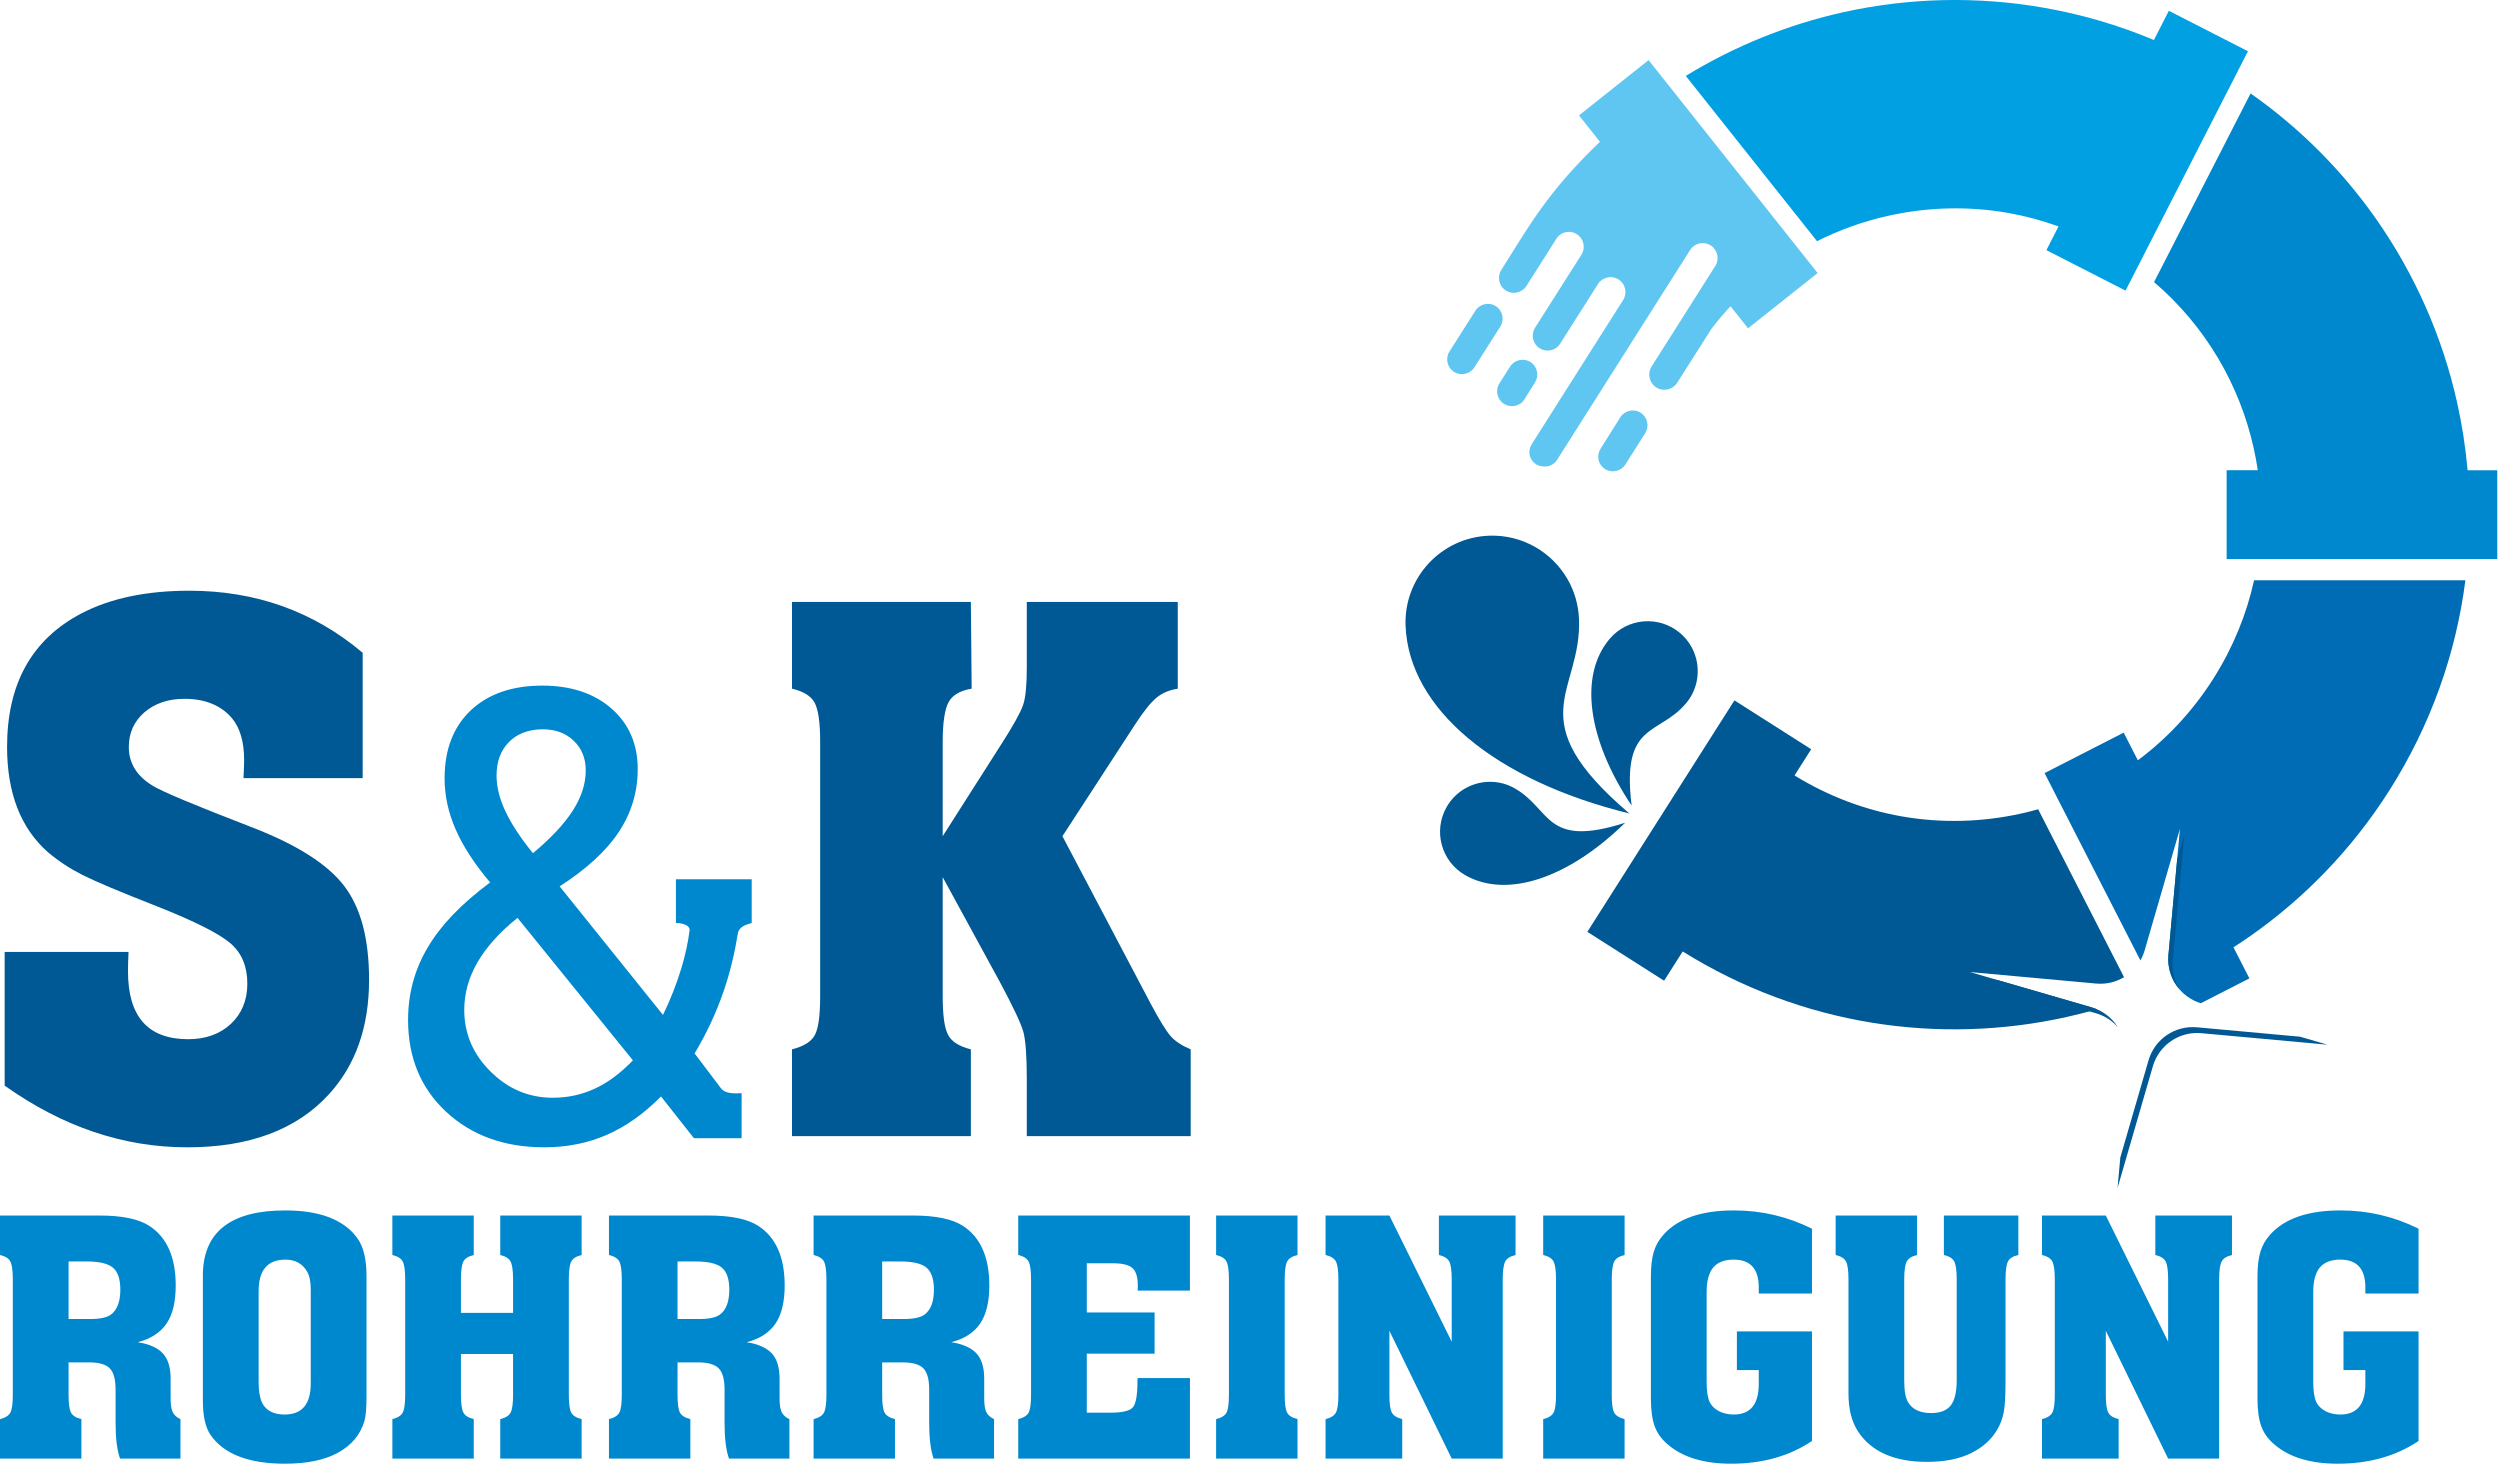 <svg viewBox="0 0 547 321" xmlns="http://www.w3.org/2000/svg" xml:space="preserve" style="fill-rule:evenodd;clip-rule:evenodd;stroke-linejoin:round;stroke-miterlimit:2"><path d="M187.229 436.026v8.625h-13.224c-.651-1.834-.97-4.452-.97-7.841v-7.269c0-2.22-.425-3.775-1.276-4.638-.837-.864-2.352-1.303-4.518-1.303h-4.492v7.11c0 1.927.173 3.216.532 3.881.345.651 1.103 1.13 2.272 1.422v8.638h-17.808v-8.638c1.17-.292 1.927-.771 2.273-1.449.359-.677.531-1.953.531-3.854v-25.303c0-1.928-.186-3.217-.544-3.894-.359-.678-1.117-1.143-2.26-1.409v-8.638h21.769c4.943 0 8.571.757 10.897 2.259 3.854 2.498 5.781 6.857 5.781 13.05 0 3.562-.664 6.339-1.993 8.306-1.329 1.981-3.429 3.349-6.313 4.107 2.565.412 4.399 1.236 5.515 2.472 1.117 1.222 1.675 3.057 1.675 5.501v4.399c0 1.316.159 2.3.465 2.938.306.624.877 1.143 1.688 1.528Zm-24.48-34.513v12.598h4.731c2.153 0 3.681-.332 4.558-.983 1.356-1.024 2.034-2.831 2.034-5.449 0-2.312-.546-3.907-1.622-4.811-1.077-.903-3.004-1.355-5.794-1.355h-3.908.001Zm65.186 3.109v26.474c0 2.578-.16 4.359-.465 5.369-.904 3.017-2.858 5.315-5.834 6.923-2.885 1.582-6.725 2.379-11.523 2.379-7.96 0-13.396-2.099-16.306-6.299-1.117-1.635-1.675-4.133-1.675-7.508v-27.338c0-9.515 6.007-14.273 18.021-14.273 7.575 0 12.825 2.021 15.762 6.047 1.342 1.848 2.02 4.585 2.02 8.226Zm-23.603 3.39v19.668c0 2.459.346 4.213 1.05 5.263.931 1.369 2.485 2.06 4.651 2.06 3.802 0 5.702-2.259 5.702-6.778v-20.559c0-1.727-.266-3.043-.811-3.96-1.01-1.728-2.592-2.592-4.731-2.592-3.907 0-5.861 2.299-5.861 6.898Zm44.268 4.744h11.403v-7.349c0-1.901-.186-3.19-.545-3.881-.359-.678-1.116-1.156-2.259-1.422v-8.638h17.808v8.638c-1.143.266-1.901.731-2.26 1.409-.358.677-.544 1.966-.544 3.894v25.303c0 1.927.173 3.216.531 3.881.346.651 1.103 1.13 2.273 1.422v8.638h-17.808v-8.638c1.169-.292 1.927-.771 2.272-1.449.359-.677.532-1.953.532-3.854v-8.944H248.6v8.944c0 1.901.173 3.177.532 3.854.345.678 1.103 1.157 2.272 1.449v8.638h-17.808v-8.638c1.17-.292 1.927-.771 2.273-1.449.359-.677.531-1.953.531-3.854v-25.303c0-1.928-.186-3.217-.545-3.894-.358-.678-1.116-1.143-2.259-1.409v-8.638h17.808v8.638c-1.143.266-1.9.731-2.259 1.409-.359.677-.545 1.966-.545 3.894v7.349Zm71.871 23.27v8.625h-13.224c-.651-1.834-.97-4.452-.97-7.841v-7.269c0-2.22-.425-3.775-1.276-4.638-.837-.864-2.352-1.303-4.518-1.303h-4.492v7.11c0 1.927.173 3.216.532 3.881.346.651 1.103 1.13 2.273 1.422v8.638h-17.809v-8.638c1.17-.292 1.927-.771 2.273-1.449.359-.677.532-1.953.532-3.854v-25.303c0-1.928-.187-3.217-.545-3.894-.359-.678-1.117-1.143-2.26-1.409v-8.638h21.769c4.943 0 8.571.757 10.897 2.259 3.855 2.498 5.781 6.857 5.781 13.05 0 3.562-.664 6.339-1.993 8.306-1.329 1.981-3.429 3.349-6.313 4.107 2.565.412 4.399 1.236 5.515 2.472 1.117 1.222 1.675 3.057 1.675 5.501v4.399c0 1.316.159 2.3.465 2.938.306.624.877 1.143 1.688 1.528Zm-24.48-34.513v12.598h4.731c2.153 0 3.681-.332 4.558-.983 1.356-1.024 2.034-2.831 2.034-5.449 0-2.312-.545-3.907-1.622-4.811-1.076-.903-3.003-1.355-5.794-1.355h-3.907Zm69.253 34.513v8.625H352.02c-.651-1.834-.97-4.452-.97-7.841v-7.269c0-2.22-.425-3.775-1.276-4.638-.837-.864-2.352-1.303-4.518-1.303h-4.492v7.11c0 1.927.173 3.216.532 3.881.345.651 1.103 1.13 2.272 1.422v8.638H325.76v-8.638c1.17-.292 1.927-.771 2.273-1.449.359-.677.531-1.953.531-3.854v-25.303c0-1.928-.186-3.217-.544-3.894-.359-.678-1.117-1.143-2.26-1.409v-8.638h21.769c4.943 0 8.571.757 10.897 2.259 3.854 2.498 5.781 6.857 5.781 13.05 0 3.562-.664 6.339-1.993 8.306-1.329 1.981-3.429 3.349-6.313 4.107 2.565.412 4.399 1.236 5.515 2.472 1.117 1.222 1.675 3.057 1.675 5.501v4.399c0 1.316.159 2.3.465 2.938.306.624.877 1.143 1.688 1.528Zm-24.48-34.513v12.598h4.731c2.153 0 3.681-.332 4.558-.983 1.356-1.024 2.034-2.831 2.034-5.449 0-2.312-.546-3.907-1.622-4.811-1.076-.903-3.004-1.355-5.794-1.355h-3.907Zm67.339-10.048v16.427H396.66c.027-.465.04-.811.04-1.024 0-1.9-.385-3.203-1.169-3.907-.785-.704-2.233-1.05-4.333-1.05h-5.661v10.765h14.831v9.01h-14.831v12.918h5.156c2.605 0 4.253-.386 4.917-1.17.678-.784 1.01-2.698 1.01-5.741.027-.133.04-.359.04-.664h11.443v17.622h-37.57v-8.639c1.169-.292 1.927-.77 2.272-1.421.359-.665.532-1.954.532-3.881v-25.304c0-1.927-.186-3.216-.545-3.894-.358-.678-1.116-1.143-2.259-1.409v-8.638h37.57Zm8.532 39.245v-25.303c0-1.928-.186-3.217-.545-3.895-.359-.677-1.116-1.143-2.259-1.408v-8.639h17.808v8.639c-1.143.265-1.9.731-2.259 1.408-.359.678-.545 1.967-.545 3.895v25.303c0 1.927.172 3.216.531 3.881.346.651 1.103 1.129 2.273 1.422v8.638h-17.808v-8.638c1.169-.293 1.927-.771 2.272-1.422.359-.665.532-1.954.532-3.881Zm48.746 13.941-13.635-27.962v14.021c0 1.9.173 3.176.532 3.854.345.678 1.103 1.156 2.273 1.449v8.638h-16.772v-8.638c1.169-.293 1.927-.771 2.272-1.449.359-.678.532-1.954.532-3.854v-25.303c0-1.928-.186-3.217-.545-3.895-.359-.677-1.116-1.143-2.259-1.408v-8.639h13.967l13.635 27.603v-13.661c0-1.928-.186-3.217-.545-3.895-.358-.677-1.116-1.143-2.259-1.408v-8.639h16.772v8.639c-1.143.265-1.901.744-2.26 1.422-.358.691-.545 1.98-.545 3.881v39.244h-11.163ZM488.2 430.71v-25.303c0-1.928-.186-3.217-.545-3.895-.359-.677-1.117-1.143-2.26-1.408v-8.639h17.809v8.639c-1.143.265-1.901.731-2.26 1.408-.359.678-.545 1.967-.545 3.895v25.303c0 1.927.173 3.216.532 3.881.346.651 1.103 1.129 2.273 1.422v8.638h-17.809v-8.638c1.17-.293 1.927-.771 2.273-1.422.359-.665.532-1.954.532-3.881Zm56.002-36.36v14.18H532.56v-1.369c0-4.027-1.834-6.047-5.488-6.047-2.02 0-3.509.571-4.479 1.728-.957 1.156-1.435 2.937-1.435 5.382v19.656c0 1.94.213 3.362.624 4.305.386.864 1.064 1.542 2.007 2.06.957.505 2.06.758 3.309.758 3.642 0 5.462-2.233 5.462-6.685v-3.043h-4.784v-8.453h16.427v23.975c-4.944 3.309-10.832 4.97-17.663 4.97-5.98 0-10.592-1.395-13.834-4.173-1.382-1.143-2.352-2.472-2.911-4-.558-1.541-.837-3.575-.837-6.126v-26.566c0-2.26.213-4.08.625-5.476.412-1.395 1.129-2.644 2.139-3.774 3.15-3.535 8.28-5.303 15.403-5.303 6.034 0 11.722 1.329 17.078 4.001h-.001Zm42.354 11.057v22.273c0 3.03-.119 5.263-.372 6.685-.239 1.422-.744 2.777-1.502 4.04-1.249 2.1-3.11 3.774-5.608 5.023-2.591 1.289-5.834 1.941-9.701 1.941-7.137 0-12.173-2.22-15.084-6.645-1.395-2.127-2.1-4.891-2.1-8.293v-25.024c0-1.928-.186-3.217-.545-3.895-.359-.677-1.116-1.143-2.259-1.408v-8.639h17.808v8.639c-1.143.265-1.9.744-2.259 1.422-.359.691-.545 1.98-.545 3.881v22.233c0 2.193.292 3.761.864 4.718.957 1.555 2.631 2.325 5.037 2.325 1.98 0 3.402-.558 4.279-1.661.863-1.116 1.302-2.95 1.302-5.502v-22.113c0-1.928-.186-3.217-.545-3.895-.359-.677-1.116-1.143-2.259-1.408v-8.639h16.293v8.639c-1.143.239-1.9.704-2.259 1.382-.359.691-.545 1.993-.545 3.921Zm35.577 39.244-13.635-27.961v14.02c0 1.901.173 3.177.531 3.854.346.678 1.103 1.157 2.273 1.449v8.638H594.53v-8.638c1.17-.292 1.927-.771 2.273-1.449.359-.677.532-1.953.532-3.854v-25.303c0-1.928-.187-3.217-.545-3.894-.359-.678-1.117-1.143-2.26-1.409v-8.638h13.968l13.635 27.602v-13.661c0-1.928-.186-3.217-.545-3.894-.359-.678-1.116-1.143-2.259-1.409v-8.638H636.1v8.638c-1.143.266-1.9.744-2.259 1.422-.359.691-.545 1.98-.545 3.881v39.244h-11.163Zm54.793-50.301v14.18h-11.642v-1.369c0-4.027-1.834-6.047-5.488-6.047-2.02 0-3.509.571-4.479 1.728-.957 1.156-1.435 2.937-1.435 5.382v19.656c0 1.94.213 3.362.624 4.305.386.864 1.064 1.542 2.007 2.06.957.505 2.06.758 3.309.758 3.642 0 5.462-2.233 5.462-6.685v-3.043H660.5v-8.453h16.426v23.975c-4.943 3.309-10.831 4.97-17.662 4.97-5.98 0-10.592-1.395-13.834-4.173-1.382-1.143-2.352-2.472-2.911-4-.558-1.541-.837-3.575-.837-6.126v-26.566c0-2.26.213-4.08.625-5.476.412-1.395 1.129-2.644 2.139-3.774 3.15-3.535 8.28-5.303 15.403-5.303 6.034 0 11.722 1.329 17.077 4.001Z" style="fill:#0088ce;fill-rule:nonzero" transform="translate(-147.745 -125.508)"/><path d="M455.284 262.44c-.412-10.479 7.747-19.307 18.226-19.72 7.346-.288 13.881 3.637 17.274 9.62v.002c1.446 2.549 2.322 5.473 2.445 8.606.637 16.173-13.439 21.698 11.023 42.549-29.361-7.194-48.254-22.921-48.968-41.057ZM468.363 317.009c-5.252-2.983-7.09-9.658-4.107-14.909 2.09-3.681 5.994-5.682 9.95-5.524l.002-.003h.001c1.686.069 3.383.528 4.951 1.422 8.104 4.602 6.532 13.162 24.162 7.534-12.439 12.176-25.872 16.639-34.959 11.48Z" style="fill:#005994" transform="translate(-147.745 -125.508)"/><path d="M499.929 265.297c3.901-4.607 10.8-5.182 15.409-1.281 3.23 2.735 4.478 6.944 3.592 10.804l-.001.001c-.378 1.645-1.144 3.227-2.31 4.604-6.021 7.114-14.146 3.984-11.874 22.351-9.666-14.475-11.567-28.501-4.816-36.479Z" style="fill:#005994" transform="translate(-147.745 -125.508)"/><path d="m503.378 227.139 4.342-6.857c.951-1.501.504-3.508-.996-4.463-1.498-.951-3.511-.505-4.458.996l-4.327 6.891c-.946 1.504-.524 3.473.978 4.426 1.499.953 3.509.505 4.461-.993Zm-33.036-21.259 5.676-8.929c.956-1.503.505-3.509-.994-4.461v-.002c-1.5-.952-3.508-.505-4.459.997l-5.678 8.931c-.951 1.5-.504 3.507.994 4.459h.003c1.499.951 3.507.506 4.458-.995Zm10.942 7.02 2.321-3.718c.94-1.505.507-3.504-.995-4.458-1.499-.952-3.507-.507-4.461.994l-2.339 3.682c-.952 1.501-.507 3.506.996 4.459 1.5.954 3.535.549 4.478-.959Zm11.942-62.147 15.229-12.092 36.993 46.589-15.226 12.092-3.843-4.84c-1.463 1.579-2.862 3.242-4.187 4.984-10.164 15.993 2.693-4.219-7.479 11.772-.977 1.539-3.037 2.001-4.576 1.021l-.002-.004c-1.54-.978-1.999-3.034-1.022-4.574 7.738-12.177 6.206-9.832 13.939-21.998.963-1.518.51-3.538-1.003-4.502h-.002c-1.513-.964-3.537-.511-4.497 1.003-13.259 20.859-15.872 25.086-29.13 45.946-.962 1.514-2.902 1.814-4.498 1.003-1.596-1.016-2.019-2.9-1.006-4.501l18.383-28.995h-.001l1.594-2.508c.961-1.513.509-3.537-1.006-4.498l.001-.003c-1.514-.96-3.538-.509-4.499 1.007l-8.476 13.35c-1.027 1.272-2.88 1.605-4.291.709v-.004c-1.515-.961-1.966-2.984-1.004-4.496l10.212-16.081c.877-1.501.411-3.451-1.067-4.39h-.002c-1.407-.899-3.256-.569-4.281.699l-6.749 10.63c-.96 1.512-2.987 1.963-4.498.999h-.002c-1.513-.961-1.966-2.985-1.002-4.495 5.822-9.17 10.008-17.019 21.594-28.037l-4.596-5.785v-.001Z" style="fill:#5fc6f1" transform="translate(-147.745 -125.508)"/><path d="m595.499 180.237 17.312 8.86 26.788-52.377-17.309-8.851-3.269 6.392c-7.831-3.288-15.907-5.63-24.075-7.06-14.741-2.582-29.699-2.183-43.986 1.004-12.039 2.685-23.67 7.361-34.364 13.912l28.715 36.16c4.955-2.495 10.191-4.354 15.573-5.554 8.567-1.908 17.46-2.162 26.151-.64 3.74.654 7.461 1.642 11.118 2.969l-2.654 5.185Z" style="fill:#00a0e3" transform="translate(-147.745 -125.508)"/><path d="m595.096 294.664 17.309-8.855 3.099 6.055c6.341-4.725 11.963-10.694 16.497-17.826 4.346-6.844 7.301-14.14 8.935-21.566h46.237c-2.032 15.9-7.512 31.609-16.668 46.032-8.154 12.832-18.515 23.468-30.296 31.738-1.244.873-2.503 1.721-3.779 2.54l3.481 6.801-10.629 5.438c-4.554-1.396-7.518-5.796-7.084-10.554l2.518-27.616-7.734 26.63c-.225.772-.535 1.499-.919 2.173l-20.967-40.99Z" style="fill:#006cb5" transform="translate(-147.745 -125.508)"/><path d="M634.935 247.838v-19.443h6.814c-.244-1.627-.543-3.249-.901-4.859-3.079-13.813-10.511-26.659-21.798-36.303l21.119-41.282c10.922 7.661 20.101 16.982 27.426 27.411 8.596 12.251 14.587 25.962 17.77 40.248 1.087 4.869 1.85 9.81 2.286 14.786h6.494v19.442h-59.21Z" style="fill:#0088ce" transform="translate(-147.745 -125.508)"/><path d="M606.551 346.338c-2.18.627-4.377 1.188-6.589 1.68-27.826 6.201-57.993 1.904-84.045-14.332l-4.066 6.402-16.796-10.69 32.184-50.647 16.793 10.691-3.647 5.738c7.457 4.591 15.429 7.542 23.505 8.959 8.686 1.522 17.577 1.268 26.144-.64 1.228-.275 2.45-.583 3.66-.922l18.791 36.738c-1.784 1.07-3.905 1.595-6.101 1.394l-27.615-2.519 26.63 7.735c.396.115.781.254 1.153.412l-.001.001Z" style="fill:#005994" transform="translate(-147.745 -125.508)"/><path d="m584.792 339.94-5.069-.462 26.631 7.735c1.909.554 3.545 1.635 4.78 3.049-1.278-2.043-3.282-3.624-5.736-4.336l-20.606-5.985v-.001ZM624.646 342.016c-1.137-1.817-1.699-3.998-1.493-6.261l2.519-27.617-1.565 5.386-1.91 20.943c-.258 2.828.685 5.529 2.449 7.549ZM629.395 351.568l27.617 2.519-6.025-1.75-22.547-2.056c-4.807-.439-9.251 2.592-10.598 7.228l-6.169 21.244-.609 6.673 7.734-26.63c1.347-4.635 5.79-7.666 10.597-7.228Z" style="fill:#005994" transform="translate(-147.745 -125.508)"/><g><path d="M227.097 268.336v27.424h-26.08c.087-1.665.146-2.979.146-3.943 0-4.001-.905-7.068-2.687-9.2-2.424-2.804-5.87-4.205-10.368-4.205-3.563 0-6.484.993-8.762 2.95-2.278 1.986-3.417 4.497-3.417 7.593 0 3.476 1.694 6.279 5.082 8.382 2.044 1.314 9.404 4.38 22.05 9.258 9.696 3.768 16.355 8.002 19.976 12.733 3.651 4.76 5.461 11.595 5.461 20.56 0 10.339-2.95 18.692-8.82 25.088-7.067 7.71-17.377 11.565-30.957 11.565-13.989 0-27.278-4.497-39.953-13.493v-29.263h27.103c-.088 1.723-.117 3.125-.117 4.293 0 9.871 4.381 14.807 13.171 14.807 3.855 0 6.98-1.139 9.375-3.388 2.366-2.249 3.563-5.169 3.563-8.762 0-3.767-1.226-6.717-3.68-8.82-2.482-2.132-7.797-4.818-15.975-8.06-8.148-3.184-13.609-5.491-16.384-6.893-2.774-1.401-5.315-3.066-7.593-4.994-5.958-5.256-8.937-12.937-8.937-23.042 0-13.814 5.432-23.54 16.267-29.205 6.337-3.301 14.194-4.965 23.627-4.965 14.544 0 27.19 4.527 37.908 13.58h.001ZM380.203 308.464l19.159 36.36c1.986 3.768 3.505 6.221 4.498 7.36.993 1.139 2.453 2.102 4.409 2.92v18.984h-35.863v-12.5c0-5.081-.263-8.528-.76-10.339-.525-1.84-2.19-5.373-4.994-10.63l-12.645-23.189v26.022c0 4.176.379 6.98 1.168 8.469.759 1.489 2.424 2.541 4.994 3.183v18.984h-39.135v-18.984c2.57-.642 4.235-1.694 4.994-3.125.789-1.46 1.168-4.292 1.168-8.527v-55.607c0-4.235-.409-7.068-1.197-8.557-.789-1.49-2.453-2.512-4.965-3.096v-18.983h39.135l.175 18.983c-2.512.409-4.205 1.402-5.052 2.95-.847 1.577-1.285 4.468-1.285 8.703v20.619l12.821-20.122c2.628-4.089 4.205-6.951 4.76-8.558.555-1.577.818-4.322.818-8.206v-14.369h33.031v18.984c-1.899.291-3.447.963-4.702 2.015-1.256 1.051-2.862 3.066-4.79 6.045l-15.741 24.211h-.001Z" style="fill:#005994;fill-rule:nonzero" transform="translate(-147.745 -125.508)"/><path d="M260.976 326.341c-3.893 3.115-6.787 6.349-8.733 9.678-1.947 3.353-2.92 6.825-2.92 10.464 0 5.184 1.921 9.702 5.788 13.507 3.841 3.805 8.374 5.707 13.573 5.707 3.278 0 6.351-.666 9.22-1.998 2.842-1.308 5.608-3.377 8.323-6.182l-25.251-31.176Zm9.219-6.897 22.614 28.132c1.664-3.424 2.996-6.848 4.02-10.225.848-2.814 1.45-5.547 1.792-8.225.174-1.356-2.053-1.668-2.984-1.668v-9.56h16.578v9.56c-1.247.345-2.79.839-3.019 2.258-.722 4.456-1.755 8.718-3.148 12.747-1.628 4.712-3.739 9.227-6.325 13.531l5.739 7.59c1.015 1.342 3.04 1.167 4.548 1.114v9.845h-10.441l-7.196-9.132c-3.714 3.758-7.632 6.54-11.781 8.371-4.174 1.831-8.758 2.759-13.752 2.759-8.759 0-15.929-2.593-21.487-7.776-5.557-5.161-8.323-11.867-8.323-20.095 0-5.755 1.434-11.058 4.328-15.909 2.868-4.851 7.401-9.56 13.624-14.173-3.457-4.09-5.967-7.966-7.555-11.629-1.613-3.686-2.407-7.395-2.407-11.153 0-6.325 1.921-11.272 5.737-14.886 3.841-3.591 9.04-5.398 15.647-5.398 6.249 0 11.294 1.665 15.135 5.017 3.816 3.354 5.737 7.753 5.737 13.246 0 5.017-1.383 9.607-4.149 13.769-2.74 4.161-7.068 8.109-12.933 11.89h.001Zm-5.839-7.253c3.944-3.305 6.864-6.42 8.733-9.345 1.87-2.926 2.817-5.85 2.817-8.775 0-2.64-.87-4.804-2.638-6.492-1.741-1.665-3.995-2.497-6.735-2.497-3.099 0-5.583.927-7.401 2.758-1.818 1.831-2.74 4.281-2.74 7.348 0 2.45.64 5.066 1.921 7.8 1.28 2.735 3.278 5.803 6.043 9.203Z" style="fill:#0088ce;fill-rule:nonzero" transform="translate(-147.745 -125.508)"/></g></svg>
